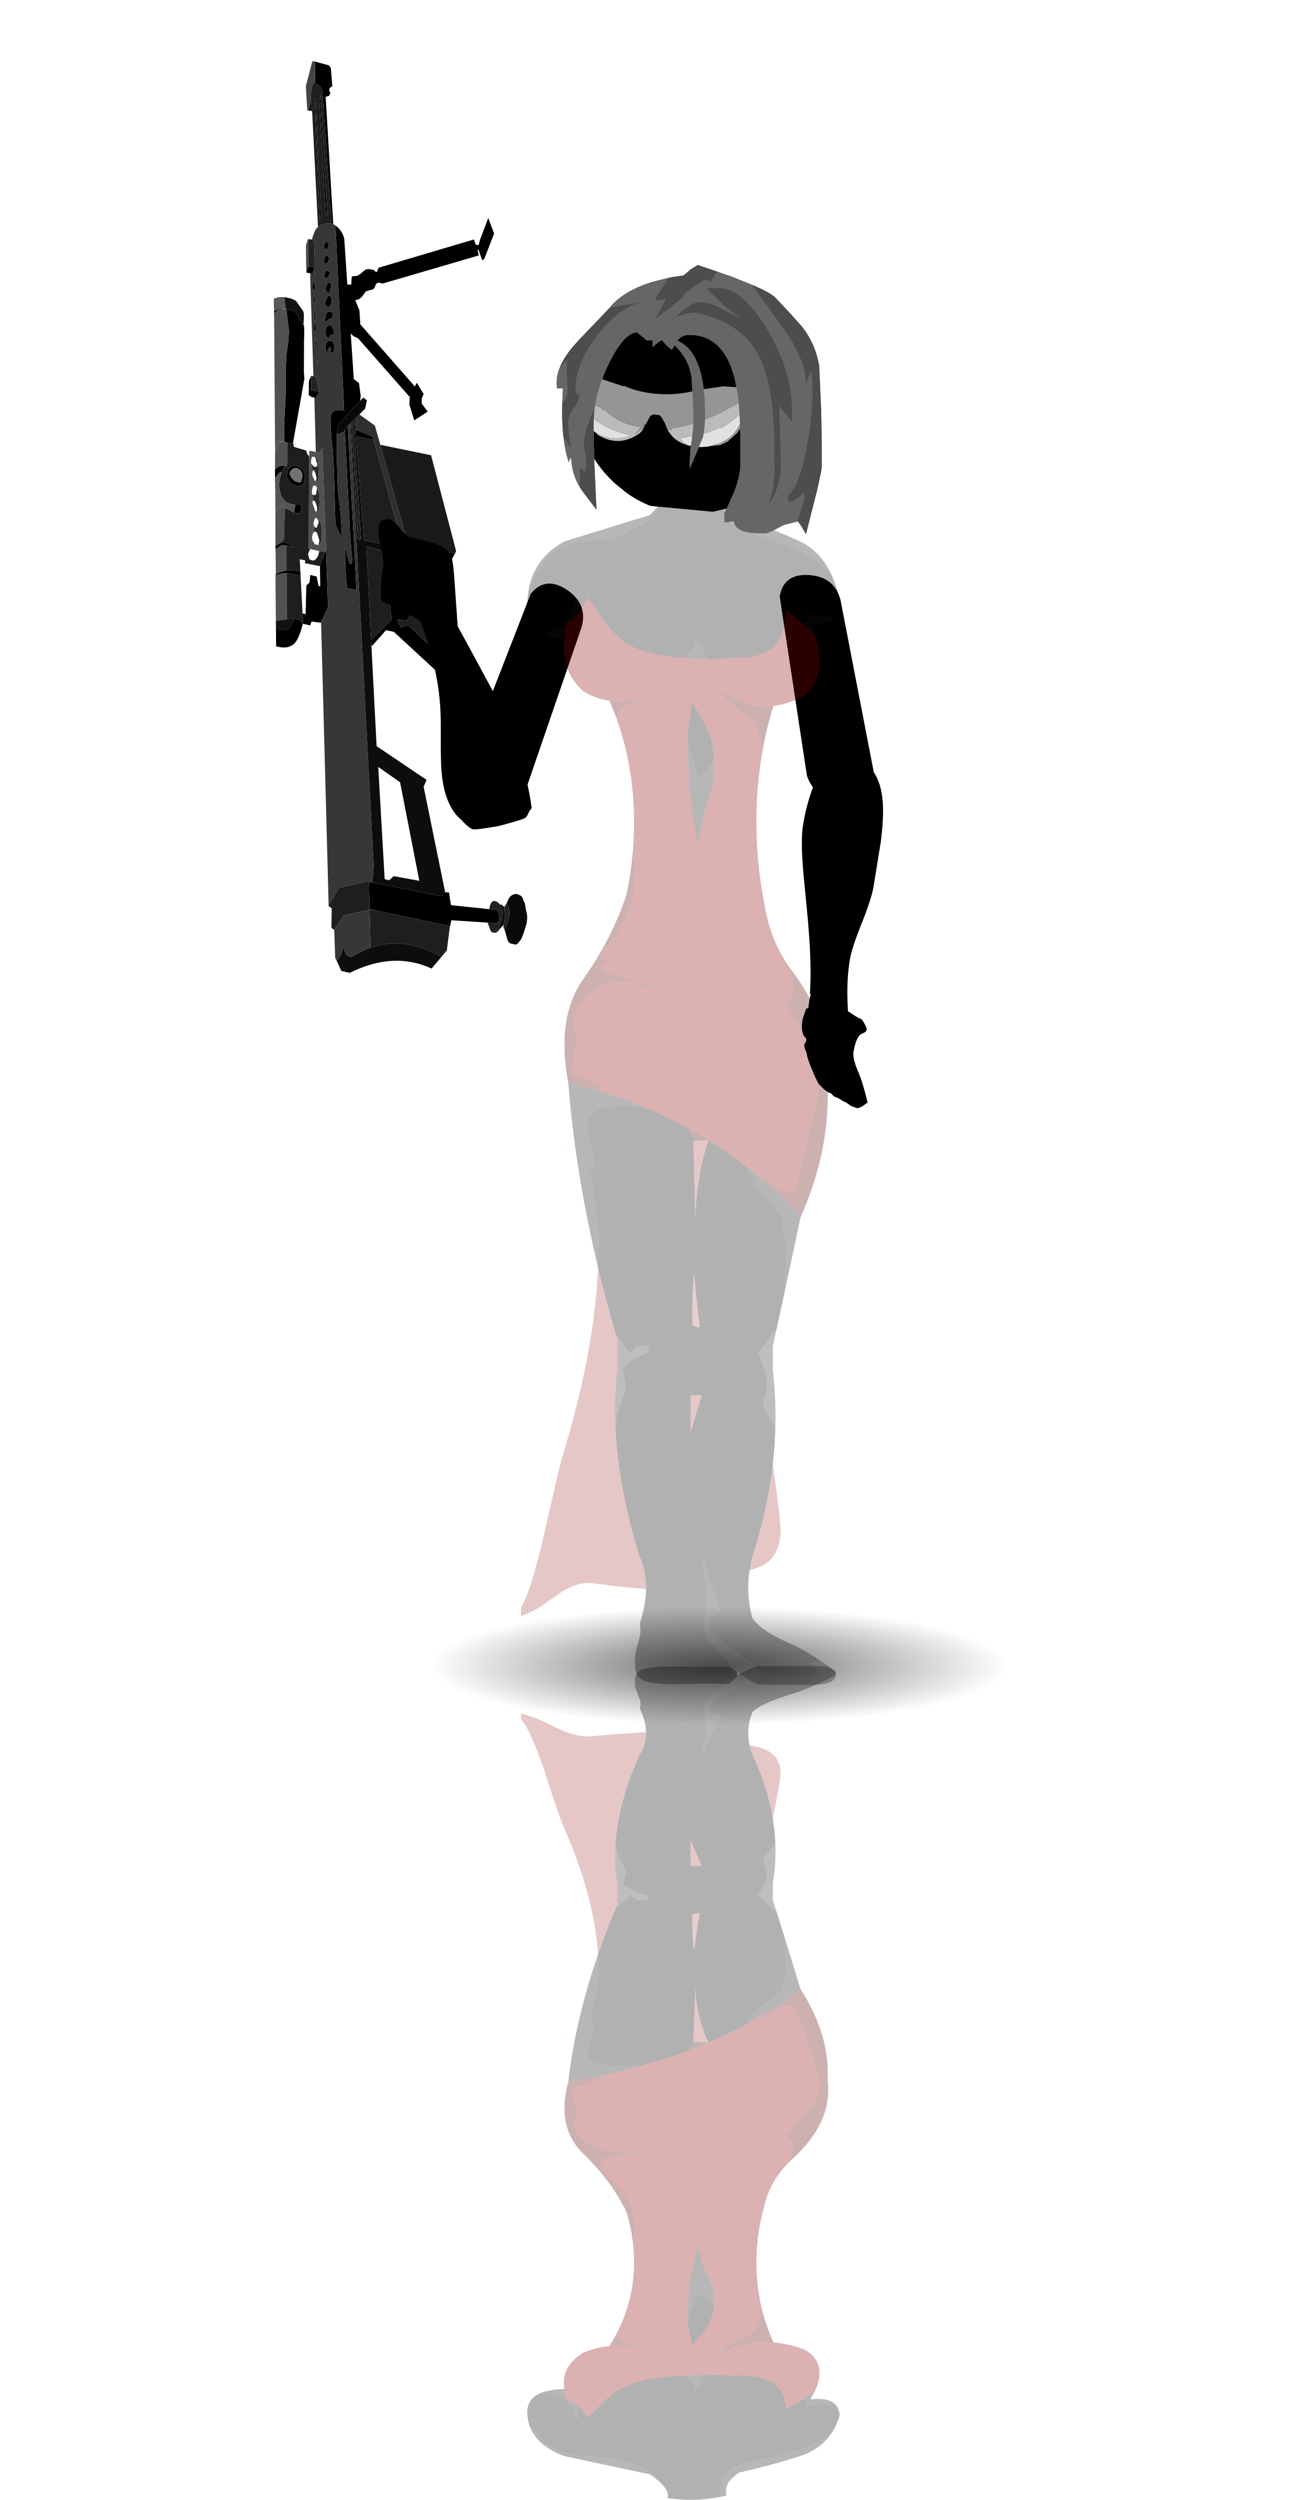 <?xml version="1.0" encoding="UTF-8" standalone="no"?>
<svg xmlns:xlink="http://www.w3.org/1999/xlink" height="1349.3px" width="705.6px" xmlns="http://www.w3.org/2000/svg">
  <g transform="matrix(1.0, 0.0, 0.0, 1.0, 312.3, 364.05)">
    <use height="651.3" transform="matrix(1.0, 0.0, 0.0, -0.691, -31.0, 985.25)" width="172.0" xlink:href="#sprite0"/>
    <use height="503.45" transform="matrix(0.649, 0.0, 0.0, 0.133, -87.6, 501.55)" width="503.45" xlink:href="#sprite1"/>
    <use height="40.5" transform="matrix(0.404, -0.913, 0.913, 0.404, -71.2, 59.1)" width="122.7" xlink:href="#sprite2"/>
    <use height="40.5" transform="matrix(-0.105, -0.994, 0.994, -0.105, 120.45, 69.7)" width="122.7" xlink:href="#sprite2"/>
    <use height="651.3" transform="matrix(1.0, 0.0, 0.0, 1.0, -31.0, -105.95)" width="172.0" xlink:href="#sprite0"/>
    <use height="58.3" transform="matrix(2.508, -0.046, 0.046, 2.508, -13.0, -219.6)" width="56.85" xlink:href="#sprite3"/>
    <use height="187.05" transform="matrix(0.985, 0.17, -0.17, 0.985, 128.25, 40.5)" width="59.85" xlink:href="#sprite4"/>
    <use height="197.25" transform="matrix(-0.291, -0.952, 0.952, -0.291, -125.0, 173.75)" width="490.25" xlink:href="#sprite5"/>
    <use height="51.45" transform="matrix(-0.374, -0.924, 0.924, -0.374, -61.35, 90.7)" width="178.4" xlink:href="#sprite6"/>
  </g>
  <defs>
    <g id="sprite0" transform="matrix(1.0, 0.0, 0.0, 1.0, 0.0, 0.0)">
      <use height="651.3" transform="matrix(1.0, 0.0, 0.0, 1.0, 0.0, 0.0)" width="172.0" xlink:href="#shape0"/>
    </g>
    <g id="shape0" transform="matrix(1.0, 0.0, 0.0, 1.0, 0.0, 0.0)">
      <path d="M167.25 51.4 Q170.3 57.7 172.0 65.9 171.75 71.35 169.7 74.5 L163.65 74.55 163.4 74.8 162.85 74.9 158.45 74.3 156.1 74.0 154.95 73.35 152.7 70.6 152.55 70.7 155.4 76.5 154.65 76.9 151.9 78.2 152.0 78.45 151.8 78.25 143.1 70.9 Q142.6 84.55 136.8 90.55 129.65 97.95 112.55 97.0 L107.0 97.65 100.3 97.75 97.85 92.45 Q95.2 87.05 94.1 85.9 93.2 90.95 91.3 94.15 L88.9 97.25 Q71.45 95.9 62.05 91.9 52.4 87.75 44.0 76.1 37.35 65.3 36.05 64.9 L30.9 73.05 30.75 70.7 Q30.75 66.35 30.9 65.45 31.2 63.5 32.8 59.6 L32.8 59.55 30.3 64.5 28.65 67.2 28.85 67.8 29.2 67.9 27.95 69.9 Q26.35 73.7 25.3 77.3 L23.1 77.8 22.0 79.45 Q20.9 80.8 19.05 81.45 L13.75 83.65 11.8 84.05 Q2.1 79.2 3.5 64.9 3.75 61.9 4.3 59.15 L4.95 56.45 5.4 56.55 Q12.05 45.2 16.35 41.1 L18.8 38.75 Q19.25 38.45 21.45 37.5 22.4 37.05 24.05 36.65 L27.3 35.55 29.0 34.8 35.7 34.2 Q37.85 34.15 38.4 33.7 L38.9 33.2 42.45 32.9 43.4 32.8 43.45 33.0 43.95 33.0 47.1 33.0 Q48.7 33.0 52.6 31.3 L62.1 26.9 66.1 24.5 69.05 22.5 Q70.85 21.05 72.35 19.1 74.6 16.25 75.15 13.55 80.25 6.55 79.0 1.4 93.25 -1.8 107.55 2.3 107.5 13.0 109.85 18.0 112.6 23.75 114.2 25.1 116.45 27.0 125.4 30.15 L127.6 30.7 Q129.65 31.3 132.35 32.55 135.25 33.85 138.6 34.65 L141.95 35.4 149.8 39.1 Q153.75 41.0 155.7 42.15 160.05 44.75 163.65 47.9 L167.25 51.4 M112.55 97.0 L112.6 96.9 110.85 96.9 112.55 97.0 M142.2 439.65 L138.1 458.6 133.3 465.35 128.1 472.05 131.35 481.15 Q132.6 485.3 132.6 489.55 132.6 491.5 131.6 495.3 L130.6 499.25 Q130.6 500.35 135.4 509.15 L137.3 512.5 Q137.0 522.3 135.9 532.2 133.1 556.7 124.95 581.95 123.9 585.65 123.35 589.45 121.4 602.25 124.8 615.1 127.05 618.55 131.75 621.8 136.95 625.45 147.5 630.05 152.35 632.25 160.5 637.5 L158.9 638.75 Q156.9 639.9 155.25 639.3 156.7 639.85 158.7 641.95 160.75 644.1 161.6 644.45 157.55 646.0 153.45 646.25 L143.35 646.35 Q132.85 646.35 129.35 643.85 124.85 639.3 118.6 635.05 111.85 630.45 109.05 628.2 104.4 624.5 101.6 620.85 L101.6 614.7 Q102.5 614.7 104.95 613.6 107.45 612.4 108.1 612.35 L108.1 611.4 Q107.45 610.8 103.25 598.95 99.0 586.75 98.1 582.55 L98.1 585.6 99.1 592.0 Q100.1 598.95 100.1 602.4 L99.1 617.8 Q99.1 625.05 99.25 625.4 99.6 626.25 105.6 631.7 108.05 633.95 111.7 639.05 L116.65 646.15 Q116.2 647.45 114.45 648.95 L112.3 650.8 Q97.3 650.55 89.5 650.85 69.95 651.6 64.95 648.3 62.6 646.8 61.9 643.75 61.5 641.9 61.5 636.9 61.5 634.6 63.0 629.35 64.5 624.1 64.5 622.05 L64.25 619.1 64.25 618.8 64.15 618.1 Q67.3 608.2 67.5 599.65 67.65 589.85 63.95 581.95 52.35 544.3 50.95 511.45 51.6 505.45 53.55 499.6 56.55 492.4 56.55 491.45 56.55 488.75 55.8 485.45 55.05 482.15 55.05 481.55 55.05 479.4 61.0 475.7 66.6 472.25 69.05 472.05 68.7 468.95 68.15 468.55 L65.3 468.25 Q62.8 468.25 61.75 469.35 61.05 470.05 59.05 472.5 L53.05 464.7 51.15 462.1 Q45.85 443.95 41.6 426.2 42.0 418.35 42.0 410.65 42.0 404.85 39.0 385.75 L37.25 374.35 38.95 372.4 Q39.55 371.45 39.55 370.2 39.55 366.65 37.55 360.05 35.55 353.4 35.55 350.6 35.55 343.25 41.55 340.7 45.8 338.9 56.05 338.8 L57.05 338.8 65.8 339.25 Q78.35 344.35 90.15 350.85 L91.55 353.5 94.25 357.6 93.0 357.6 94.05 400.3 Q94.9 375.6 101.2 357.35 L100.7 357.4 100.9 357.15 101.2 357.35 101.25 357.35 Q111.8 363.95 121.65 371.65 123.8 378.9 129.2 385.25 L134.9 391.35 Q138.2 394.75 139.6 396.95 140.85 398.9 142.0 406.95 143.1 414.55 143.1 420.1 L142.2 439.65 M90.05 142.95 L90.05 139.45 Q90.05 136.35 91.35 127.75 L92.3 120.5 Q94.35 124.4 98.75 131.35 103.9 141.3 104.1 152.15 L104.1 152.95 103.75 152.8 101.8 155.85 Q98.8 160.0 95.6 160.9 L91.3 147.45 90.05 142.95 M96.5 458.65 Q94.6 443.45 93.4 428.5 92.2 441.2 92.5 457.25 L96.5 458.65 M91.5 515.35 L97.5 495.05 91.5 495.05 91.5 515.35" fill="#000000" fill-opacity="0.306" fill-rule="evenodd" stroke="none"/>
      <path d="M167.25 51.4 L163.65 47.9 Q160.05 44.75 155.7 42.15 153.75 41.0 149.8 39.1 L141.95 35.4 138.6 34.65 Q135.25 33.85 132.35 32.55 129.65 31.3 127.6 30.7 L125.4 30.15 Q116.45 27.0 114.2 25.1 112.6 23.75 109.85 18.0 107.5 13.0 107.55 2.3 L111.0 3.4 Q108.95 13.35 118.0 21.4 133.8 26.45 150.4 34.05 161.3 39.1 167.25 51.4 M75.15 13.55 Q74.6 16.25 72.35 19.1 70.85 21.05 69.05 22.5 L66.1 24.5 62.1 26.9 52.6 31.3 Q48.7 33.0 47.1 33.0 L43.95 33.0 Q43.7 32.75 43.45 32.8 L43.4 32.8 42.45 32.9 38.9 33.2 38.4 33.7 Q37.85 34.15 35.7 34.2 L29.0 34.8 27.3 35.55 24.05 36.65 Q22.4 37.05 21.45 37.5 19.25 38.45 18.8 38.75 L16.35 41.1 Q12.05 45.2 5.4 56.55 L4.95 56.4 Q9.0 42.1 23.2 34.2 L69.5 19.9 Q72.9 16.55 75.15 13.55 M11.8 84.05 L13.75 83.65 19.05 81.45 Q20.9 80.8 22.0 79.45 L23.1 77.8 25.3 77.3 Q26.35 73.7 27.95 69.9 L29.2 67.9 28.85 67.8 28.65 67.2 30.3 64.5 32.8 59.55 32.8 59.6 Q31.2 63.5 30.9 65.45 30.75 66.35 30.75 70.7 L30.9 73.05 30.45 73.6 Q28.1 76.25 25.3 77.3 23.85 82.1 23.35 86.55 16.35 86.35 11.8 84.05 M88.9 97.25 L91.3 94.15 Q93.2 90.95 94.1 85.9 95.2 87.05 97.85 92.45 L100.3 97.75 93.4 97.5 88.9 97.25 M152.0 78.45 L151.9 78.2 154.65 76.9 155.4 76.5 152.55 70.7 152.7 70.6 154.95 73.35 156.1 74.0 158.45 74.3 162.85 74.9 163.4 74.8 163.65 74.55 169.7 74.5 Q165.95 80.2 156.25 78.45 L158.7 85.0 Q155.7 81.45 152.0 78.45 M150.95 398.75 L142.2 439.65 143.1 420.1 Q143.1 414.55 142.0 406.95 140.85 398.9 139.6 396.95 138.2 394.75 134.9 391.35 L129.2 385.25 Q123.8 378.9 121.65 371.65 L130.1 378.55 Q141.0 387.9 150.95 398.75 M160.5 637.5 L160.55 637.55 Q170.0 643.65 170.0 645.65 170.0 650.5 160.0 651.3 L139.5 651.3 127.8 651.1 Q125.7 650.25 123.35 648.9 L116.5 644.25 Q116.95 645.15 116.65 646.15 L111.7 639.05 Q108.05 633.95 105.6 631.7 99.6 626.25 99.25 625.4 99.1 625.05 99.1 617.8 L100.1 602.4 Q100.1 598.95 99.1 592.0 L98.1 585.6 98.1 582.55 Q99.0 586.75 103.25 598.95 107.45 610.8 108.1 611.4 L108.1 612.35 Q107.45 612.4 104.95 613.6 102.5 614.7 101.6 614.7 L101.6 620.85 Q104.4 624.5 109.05 628.2 111.85 630.45 118.6 635.05 124.85 639.3 129.35 643.85 132.85 646.35 143.35 646.35 L153.45 646.25 Q157.55 646.0 161.6 644.45 160.75 644.1 158.7 641.95 156.7 639.85 155.25 639.3 156.9 639.9 158.9 638.75 L160.5 637.5 M41.6 426.2 Q29.3 374.7 25.5 326.45 33.1 328.2 40.45 330.4 53.5 334.15 65.8 339.25 L57.05 338.8 56.05 338.8 Q45.8 338.9 41.55 340.7 35.55 343.25 35.55 350.6 35.55 353.4 37.55 360.05 39.55 366.65 39.55 370.2 39.55 371.45 38.95 372.4 L37.25 374.35 39.0 385.75 Q42.0 404.85 42.0 410.65 42.0 418.35 41.6 426.2 M90.05 142.95 L91.3 147.45 95.6 160.9 Q98.8 160.0 101.8 155.85 L103.75 152.8 104.1 152.95 Q104.1 165.1 101.9 171.25 98.1 181.8 95.6 196.95 L95.1 196.95 Q92.35 181.95 91.25 170.15 90.15 158.45 90.05 142.95" fill="#151515" fill-opacity="0.306" fill-rule="evenodd" stroke="none"/>
      <path d="M30.9 73.05 L36.05 64.9 Q37.35 65.3 44.0 76.1 52.4 87.75 62.05 91.9 71.45 95.9 88.9 97.25 L93.4 97.5 100.3 97.75 107.0 97.65 112.55 97.0 Q129.65 97.95 136.8 90.55 142.6 84.55 143.1 70.9 L151.8 78.25 152.0 78.45 Q155.7 81.45 158.7 85.0 165.7 106.75 153.0 117.4 144.35 122.0 136.25 122.95 121.05 124.75 107.9 113.7 108.9 118.75 114.85 123.3 L123.6 129.45 Q125.8 132.0 126.45 133.35 L129.0 140.55 130.6 145.9 Q125.05 175.8 128.15 208.0 129.1 217.8 131.0 227.75 134.0 248.85 145.2 264.45 L145.85 268.3 147.1 275.5 Q147.1 278.05 145.25 280.5 143.6 282.65 144.1 284.95 L143.35 284.95 Q146.1 290.35 154.1 302.15 161.1 314.2 161.1 324.85 161.1 330.2 159.15 338.1 L153.6 361.05 Q153.45 362.65 150.5 374.2 L147.6 385.6 142.1 385.6 137.4 382.8 Q133.45 380.3 130.1 375.2 L130.1 378.55 121.65 371.65 Q111.8 363.95 101.25 357.35 L101.2 357.35 100.9 357.15 100.8 357.1 Q95.55 353.8 90.15 350.85 78.35 344.35 65.8 339.25 53.5 334.15 40.45 330.4 42.85 329.4 44.05 329.4 L44.05 328.95 Q39.35 326.25 34.1 324.15 28.8 322.1 27.55 321.35 L28.05 316.25 28.55 311.95 Q28.55 307.4 29.55 307.25 30.55 307.1 30.55 304.35 30.55 301.9 29.55 299.15 28.55 296.3 28.55 294.9 28.55 285.35 36.55 278.4 44.75 271.3 56.55 271.3 60.7 271.3 63.25 272.95 65.85 274.6 70.5 274.6 L70.55 274.15 Q68.0 272.5 54.8 269.35 43.5 266.75 42.55 263.75 46.75 261.55 47.55 260.85 L43.05 260.4 43.05 257.1 49.4 248.75 Q53.15 243.65 55.4 239.45 61.55 227.8 61.55 212.95 L61.25 208.0 60.45 200.15 Q63.35 162.25 51.4 129.25 54.4 123.65 57.05 122.55 59.25 121.7 70.9 117.55 78.75 114.15 82.55 110.25 63.65 122.35 47.8 120.15 40.3 119.1 33.5 114.9 21.35 103.9 23.35 86.55 23.85 82.1 25.3 77.3 28.1 76.25 30.45 73.6 L30.9 73.05 M104.1 152.95 L104.1 152.15 Q103.9 141.3 98.75 131.35 94.35 124.4 92.3 120.5 L91.35 127.75 Q90.05 136.35 90.05 139.45 L90.05 142.95 Q90.15 158.45 91.25 170.15 92.35 181.95 95.1 196.95 L95.6 196.95 Q98.1 181.8 101.9 171.25 104.1 165.1 104.1 152.95" fill="#8f0101" fill-opacity="0.306" fill-rule="evenodd" stroke="none"/>
      <path d="M43.95 33.0 L43.45 33.0 43.4 32.8 43.45 32.8 Q43.7 32.75 43.95 33.0 M5.4 56.55 L4.95 56.45 4.95 56.4 5.4 56.55" fill="#333333" fill-opacity="0.306" fill-rule="evenodd" stroke="none"/>
      <path d="M136.25 122.95 Q132.75 134.25 130.6 145.9 L129.0 140.55 126.45 133.35 Q125.8 132.0 123.6 129.45 L114.85 123.3 Q108.9 118.75 107.9 113.7 121.05 124.75 136.25 122.95 M145.2 264.45 L146.3 265.95 Q168.4 295.1 165.5 327.4 166.85 363.1 150.95 398.75 141.0 387.9 130.1 378.55 L130.1 375.2 Q133.45 380.3 137.4 382.8 L142.1 385.6 147.6 385.6 150.5 374.2 Q153.45 362.65 153.6 361.05 L159.15 338.1 Q161.1 330.2 161.1 324.85 161.1 314.2 154.1 302.15 146.1 290.35 143.35 284.95 L144.1 284.95 Q143.6 282.65 145.25 280.5 147.1 278.05 147.1 275.5 L145.85 268.3 145.2 264.45 M25.5 326.45 Q18.95 291.95 33.0 271.2 49.15 248.7 57.0 224.45 58.7 216.15 59.7 208.0 L60.45 200.15 61.25 208.0 61.55 212.95 Q61.55 227.8 55.4 239.45 53.15 243.65 49.4 248.75 L43.05 257.1 43.05 260.4 47.55 260.85 Q46.75 261.55 42.55 263.75 43.5 266.75 54.8 269.35 68.0 272.5 70.55 274.15 L70.5 274.6 Q65.85 274.6 63.25 272.95 60.7 271.3 56.55 271.3 44.75 271.3 36.55 278.4 28.55 285.35 28.55 294.9 28.55 296.3 29.55 299.15 30.55 301.9 30.55 304.35 30.55 307.1 29.55 307.25 28.55 307.4 28.55 311.95 L28.05 316.25 27.55 321.35 Q28.8 322.1 34.1 324.15 39.35 326.25 44.05 328.95 L44.05 329.4 Q42.85 329.4 40.45 330.4 33.1 328.2 25.5 326.45 M51.4 129.25 L47.8 120.15 Q63.65 122.35 82.55 110.25 78.75 114.15 70.9 117.55 59.25 121.7 57.05 122.55 54.4 123.65 51.4 129.25" fill="#5c0101" fill-opacity="0.306" fill-rule="evenodd" stroke="none"/>
      <path d="M135.9 532.2 L137.1 540.95 Q140.1 562.55 140.1 567.45 140.1 580.7 131.75 586.15 129.1 587.85 123.35 589.45 123.9 585.65 124.95 581.95 133.1 556.7 135.9 532.2 M67.5 599.65 L51.7 598.15 37.0 596.25 Q28.6 596.25 19.8 602.6 L11.55 608.4 Q6.05 611.95 0.0 614.2 L0.0 609.45 Q4.7 602.8 12.5 569.9 20.15 535.45 22.0 529.2 31.1 499.3 35.85 474.0 40.45 449.4 41.6 426.2 45.85 443.95 51.15 462.1 L51.95 464.85 51.95 480.9 Q50.25 495.6 50.95 511.45 52.35 544.3 63.95 581.95 67.65 589.85 67.5 599.65 M94.25 357.6 L100.7 357.4 101.2 357.35 Q94.9 375.6 94.05 400.3 L93.0 357.6 94.25 357.6 M91.5 515.35 L91.5 495.05 97.5 495.05 91.5 515.35" fill="#8f0101" fill-opacity="0.22" fill-rule="evenodd" stroke="none"/>
      <path d="M90.15 350.85 Q95.55 353.8 100.8 357.1 L100.9 357.15 100.7 357.4 94.25 357.6 91.55 353.5 90.15 350.85" fill="#430101" fill-opacity="0.306" fill-rule="evenodd" stroke="none"/>
      <path d="M96.5 458.65 L92.5 457.25 Q92.2 441.2 93.4 428.5 94.6 443.45 96.5 458.65" fill="#8f0101" fill-opacity="0.188" fill-rule="evenodd" stroke="none"/>
      <path d="M138.1 458.6 L135.95 468.65 135.95 481.85 Q137.7 497.0 137.3 512.5 L135.4 509.15 Q130.6 500.35 130.6 499.25 L131.6 495.3 Q132.6 491.5 132.6 489.55 132.6 485.3 131.35 481.15 L128.1 472.05 133.3 465.35 138.1 458.6 M51.15 462.1 L53.05 464.7 59.05 472.5 Q61.05 470.05 61.75 469.35 62.8 468.25 65.3 468.25 L68.15 468.55 Q68.7 468.95 69.05 472.05 66.6 472.25 61.0 475.7 55.05 479.4 55.05 481.55 55.05 482.15 55.8 485.45 56.55 488.75 56.55 491.45 56.55 492.4 53.55 499.6 51.6 505.45 50.95 511.45 50.25 495.6 51.95 480.9 L51.95 464.85 51.15 462.1" fill="#2b2b2b" fill-opacity="0.306" fill-rule="evenodd" stroke="none"/>
      <path d="M21.55 361.0 Q22.55 360.05 22.55 359.1 L23.05 359.1" fill="none" stroke="#ff0000" stroke-linecap="round" stroke-linejoin="round" stroke-opacity="0.306" stroke-width="0.05"/>
    </g>
    <g id="sprite1" transform="matrix(1.0, 0.0, 0.0, 1.0, 0.0, 0.0)">
      <use height="503.45" transform="matrix(1.0, 0.0, 0.0, 1.0, 0.0, 0.0)" width="503.45" xlink:href="#shape1"/>
    </g>
    <g id="shape1" transform="matrix(1.0, 0.0, 0.0, 1.0, 0.0, 0.0)">
      <path d="M429.7 73.7 Q503.45 147.4 503.45 251.7 503.45 356.0 429.7 429.7 356.0 503.45 251.7 503.45 147.4 503.45 73.7 429.7 0.0 356.0 0.0 251.7 0.0 147.4 73.7 73.7 147.4 0.0 251.7 0.0 356.0 0.0 429.7 73.7" fill="url(#gradient0)" fill-rule="evenodd" stroke="none"/>
    </g>
    <radialGradient cx="0" cy="0" gradientTransform="matrix(0.31, 0.0, 0.0, 0.31, 251.75, 251.75)" gradientUnits="userSpaceOnUse" id="gradient0" r="819.2" spreadMethod="pad">
      <stop offset="0.051" stop-color="#000000" stop-opacity="0.549"/>
      <stop offset="0.945" stop-color="#000000" stop-opacity="0.0"/>
    </radialGradient>
    <g id="sprite2" transform="matrix(1.0, 0.0, 0.0, 1.0, 0.0, 0.0)">
      <use height="40.5" transform="matrix(1.0, 0.0, 0.0, 1.0, 0.0, 0.0)" width="122.7" xlink:href="#shape2"/>
    </g>
    <g id="shape2" transform="matrix(1.0, 0.0, 0.0, 1.0, 0.0, 0.0)">
      <path d="M122.6 14.9 Q120.85 30.45 107.1 32.45 L13.45 40.5 Q1.55 38.55 0.0 21.3 1.0 7.7 14.65 4.45 L112.4 0.0 Q123.65 3.0 122.6 14.9" fill="#000000" fill-rule="evenodd" stroke="none"/>
    </g>
    <g id="sprite3" transform="matrix(1.0, 0.0, 0.0, 1.0, 0.0, 0.0)">
      <use height="58.3" transform="matrix(1.0, 0.0, 0.0, 1.0, 0.0, 0.0)" width="56.85" xlink:href="#shape3"/>
    </g>
    <g id="shape3" transform="matrix(1.0, 0.0, 0.0, 1.0, 0.0, 0.0)">
      <path d="M42.4 4.45 Q46.2 6.15 47.35 7.25 L50.4 10.6 53.1 13.75 Q55.9 17.5 56.6 22.25 L56.6 22.4 56.85 32.25 Q56.85 43.35 56.65 44.65 L55.7 48.75 53.1 58.25 53.05 58.3 52.15 56.65 51.35 55.5 51.25 55.45 52.85 51.0 52.85 49.5 51.35 50.65 Q50.5 51.35 49.35 51.25 L49.35 50.0 50.45 48.75 Q52.4 45.85 53.8 38.45 55.5 29.45 54.85 23.25 53.8 25.5 53.6 26.9 53.8 24.75 53.15 22.25 52.15 18.8 49.5 14.7 L42.4 4.45 M7.8 41.25 L8.0 48.75 8.1 52.25 5.55 48.75 5.05 48.05 4.6 47.35 4.6 43.25 5.85 44.0 6.1 41.6 5.6 38.35 Q5.6 37.1 6.05 35.5 L6.7 33.3 Q7.35 31.55 8.1 30.55 7.9 31.9 7.85 33.25 L7.8 35.5 7.8 41.25 M1.3 36.6 L1.2 35.5 Q1.0 32.7 1.15 29.3 2.2 28.3 2.35 26.05 2.1 21.4 2.35 20.0 L1.6 20.7 Q1.15 21.15 0.85 21.75 L0.7 21.7 Q1.6 19.4 3.8 16.95 L5.15 15.5 11.6 9.0 11.85 8.75 14.95 8.3 18.35 7.75 18.4 7.8 Q13.4 9.2 8.8 15.0 6.3 18.15 5.15 21.15 4.1 23.8 4.1 26.35 4.1 27.3 4.5 27.25 4.85 27.2 4.85 27.75 4.85 28.6 3.6 30.35 2.35 32.05 2.35 33.5 L2.5 35.5 2.5 35.9 2.85 38.75 2.75 38.85 1.3 36.6 M24.5 2.65 L25.35 2.5 27.75 2.2 29.35 0.9 30.85 0.0 35.0 1.5 34.35 2.5 33.6 3.75 33.05 3.4 32.35 3.25 Q29.0 5.1 27.6 6.5 L28.1 6.5 24.4 9.35 Q21.55 11.4 21.1 12.0 L23.85 7.25 21.6 7.5 21.6 7.0 23.6 4.0 24.5 2.65 M44.6 22.25 Q43.8 19.9 42.65 18.1 38.9 12.25 30.1 10.25 28.35 10.3 26.6 10.9 L25.6 11.3 27.65 9.55 Q29.75 8.0 30.85 8.0 32.95 8.0 34.5 8.75 L39.6 11.5 39.5 11.3 39.35 11.25 Q36.6 9.4 32.6 5.0 L35.35 5.0 Q40.45 5.2 45.5 14.05 47.9 18.2 49.2 22.25 50.5 26.55 50.6 30.75 L50.6 34.25 47.85 30.75 48.0 42.1 Q48.05 45.95 46.9 48.75 46.2 50.45 45.1 51.75 L46.1 48.75 46.55 45.2 46.6 37.25 Q46.6 28.05 44.6 22.25" fill="#4d4d4d" fill-rule="evenodd" stroke="none"/>
      <path d="M51.35 55.5 L51.3 55.55 51.2 55.6 49.75 55.95 Q48.5 56.15 47.85 56.5 45.1 58.0 44.25 58.0 L41.4 57.85 40.8 57.75 Q37.75 57.15 37.6 55.25 L35.6 55.5 35.6 53.5 36.15 52.5 37.9 48.75 Q38.8 46.45 39.15 44.35 39.35 42.95 39.35 37.25 39.35 31.65 38.95 28.0 L38.35 24.5 37.7 22.25 Q35.1 15.0 28.6 15.0 27.1 15.0 26.15 16.2 29.4 17.65 30.8 22.25 31.85 25.75 31.85 31.1 31.85 35.1 31.25 37.2 L28.35 43.75 Q28.35 40.55 28.85 37.7 29.35 34.8 29.35 32.0 L29.1 24.1 28.7 22.25 Q27.75 19.25 25.55 17.2 L24.95 18.15 23.9 17.25 22.85 16.0 Q21.8 16.5 20.85 17.5 L20.85 16.0 19.55 16.0 18.8 15.3 17.5 14.25 Q14.85 14.25 11.5 20.5 L10.65 22.25 Q8.7 26.4 8.1 30.55 7.35 31.55 6.7 33.3 L6.05 35.5 Q5.6 37.1 5.6 38.35 L6.1 41.6 5.85 44.0 4.6 43.25 4.6 47.35 Q3.0 44.6 2.85 41.25 L2.6 41.0 2.5 41.4 2.35 42.0 Q1.6 39.75 1.3 36.6 L2.75 38.85 2.85 38.75 2.5 35.9 2.5 35.5 2.35 33.5 Q2.35 32.05 3.6 30.35 4.85 28.6 4.85 27.75 4.85 27.2 4.5 27.25 4.1 27.3 4.1 26.35 4.1 23.8 5.15 21.15 6.3 18.15 8.8 15.0 13.4 9.2 18.4 7.8 L18.35 7.75 14.95 8.3 11.85 8.75 11.9 8.65 Q14.95 5.15 21.25 3.4 L24.5 2.65 23.6 4.0 21.6 7.0 21.6 7.5 23.85 7.25 21.1 12.0 Q21.55 11.4 24.4 9.35 L28.1 6.5 27.6 6.5 Q29.0 5.1 32.35 3.25 L33.05 3.4 33.6 3.75 34.35 2.5 35.0 1.5 37.75 2.5 38.15 2.65 42.4 4.45 49.5 14.7 Q52.15 18.8 53.15 22.25 53.8 24.75 53.6 26.9 53.8 25.5 54.85 23.25 55.5 29.45 53.8 38.45 52.4 45.85 50.45 48.75 L49.35 50.0 49.35 51.25 Q50.5 51.35 51.35 50.65 L52.85 49.5 52.85 51.0 51.25 55.45 51.35 55.5 M1.15 29.3 L1.35 26.0 0.1 26.0 Q-0.2 23.95 0.65 21.75 L0.7 21.7 0.85 21.75 Q1.15 21.15 1.6 20.7 L2.35 20.0 Q2.1 21.4 2.35 26.05 2.2 28.3 1.15 29.3 M44.6 22.25 Q46.6 28.05 46.6 37.25 L46.55 45.2 46.1 48.75 45.1 51.75 Q46.2 50.45 46.9 48.75 48.05 45.95 48.0 42.1 L47.85 30.75 50.6 34.25 50.6 30.75 Q50.5 26.55 49.2 22.25 47.9 18.2 45.5 14.05 40.45 5.2 35.35 5.0 L32.6 5.0 Q36.6 9.4 39.35 11.25 L39.5 11.3 39.6 11.5 34.5 8.75 Q32.95 8.0 30.85 8.0 29.75 8.0 27.65 9.55 L25.6 11.3 26.6 10.9 Q28.35 10.3 30.1 10.25 38.9 12.25 42.65 18.1 43.8 19.9 44.6 22.25" fill="#666666" fill-rule="evenodd" stroke="none"/>
      <path d="M36.15 52.5 L33.15 53.15 19.75 51.65 Q17.05 50.55 14.65 48.75 L12.15 46.65 11.65 46.15 Q9.35 43.85 7.8 41.25 L7.8 35.5 7.85 33.25 Q7.9 31.9 8.1 30.55 8.7 26.4 10.65 22.25 L11.5 20.5 Q14.85 14.25 17.5 14.25 L18.8 15.3 19.55 16.0 20.85 16.0 20.85 17.5 Q21.8 16.5 22.85 16.0 L23.9 17.25 24.95 18.15 25.55 17.2 Q27.75 19.25 28.7 22.25 L29.1 24.1 29.35 32.0 Q29.35 34.8 28.85 37.7 28.35 40.55 28.35 43.75 L31.25 37.2 Q31.85 35.1 31.85 31.1 31.85 25.75 30.8 22.25 29.4 17.65 26.15 16.2 27.1 15.0 28.6 15.0 35.1 15.0 37.7 22.25 L38.35 24.5 38.95 28.0 Q39.35 31.65 39.35 37.25 39.35 42.95 39.15 44.35 38.8 46.45 37.9 48.75 L36.15 52.5" fill="#000000" fill-rule="evenodd" stroke="none"/>
      <path d="M7.0 34.55 L7.4 35.05 7.35 35.1 Q5.65 33.75 5.0 31.7 L5.1 31.6 4.95 31.0 4.7 30.4 Q4.6 30.25 4.5 30.4 3.9 28.45 3.95 26.4 L4.05 24.95 5.25 23.4 7.6 23.35 7.65 23.45 8.7 23.7 8.7 23.8 14.35 25.8 14.6 25.75 Q16.45 26.6 18.4 27.05 24.4 28.4 30.4 26.9 L35.85 26.2 38.7 26.45 39.75 26.6 39.75 26.95 40.2 27.0 40.55 27.7 Q41.15 28.95 40.95 30.4 L40.9 30.4 40.9 30.45 40.85 31.1 Q40.6 33.15 39.55 35.0 L38.7 36.3 36.55 38.15 34.95 38.85 30.75 39.2 32.35 39.1 34.9 38.45 36.6 37.55 Q38.1 36.5 39.1 34.75 39.8 33.5 39.95 32.05 L39.95 31.85 40.25 29.5 39.6 29.7 38.15 30.35 35.9 31.5 Q30.65 34.2 24.7 35.05 L24.65 35.15 Q23.95 35.75 23.45 34.75 L23.25 34.1 22.6 32.85 22.15 32.2 21.0 32.0 20.75 32.0 Q20.35 32.1 20.0 32.35 L19.0 34.15 18.7 34.2 18.8 34.5 18.6 34.7 16.65 36.3 18.0 34.6 Q13.7 34.1 10.65 31.15 L10.6 31.0 10.4 30.95 10.25 30.95 10.05 30.9 9.9 30.85 9.8 30.75 9.65 30.6 9.55 30.5 9.55 30.3 8.35 29.9 Q7.45 29.6 6.7 29.0 L4.95 27.25 4.9 27.55 4.8 27.85 4.7 28.4 4.7 28.95 4.75 29.2 4.85 29.75 Q5.15 32.15 6.65 34.05 L6.95 34.45 7.0 34.55" fill="#959595" fill-rule="evenodd" stroke="none"/>
      <path d="M7.0 34.55 L6.95 34.45 6.65 34.05 Q5.15 32.15 4.85 29.75 L5.55 30.6 Q9.85 35.1 15.95 36.4 L15.25 36.6 Q11.65 37.75 8.5 35.85 L8.0 35.5 7.0 34.55 M39.95 31.85 L39.95 32.05 Q39.8 33.5 39.1 34.75 38.1 36.5 36.6 37.55 L34.9 38.45 32.35 39.1 30.75 39.2 28.15 38.8 27.85 38.7 27.8 38.6 27.2 38.25 26.3 37.25 32.25 36.1 35.3 34.95 35.25 35.2 37.4 33.8 39.95 31.85" fill="#e1e1e1" fill-rule="evenodd" stroke="none"/>
      <path d="M4.85 29.75 L4.75 29.2 4.7 28.95 4.7 28.4 4.8 27.85 4.9 27.55 4.95 27.25 6.7 29.0 Q7.45 29.6 8.35 29.9 L9.55 30.3 9.55 30.5 9.65 30.6 9.8 30.75 9.9 30.85 10.05 30.9 10.25 30.95 10.4 30.95 10.6 31.0 10.65 31.15 Q13.7 34.1 18.0 34.6 L16.65 36.3 18.6 34.7 Q18.3 35.55 17.5 36.1 13.0 39.05 8.45 36.0 L8.5 35.9 8.5 35.85 Q11.65 37.75 15.25 36.6 L15.95 36.4 Q9.85 35.1 5.55 30.6 L4.85 29.75 M23.45 34.75 Q23.95 35.75 24.65 35.15 L24.7 35.05 Q30.65 34.2 35.9 31.5 L38.15 30.35 39.6 29.7 40.25 29.5 39.95 31.85 37.4 33.8 35.25 35.2 35.3 34.95 32.25 36.1 26.3 37.25 27.2 38.25 27.8 38.6 27.75 38.65 Q24.7 37.7 23.45 34.75" fill="#bbbbbb" fill-rule="evenodd" stroke="none"/>
      <path d="M42.4 4.45 Q46.2 6.15 47.35 7.25 L50.4 10.6 53.1 13.75 Q55.9 17.5 56.6 22.25 L56.6 22.4 56.85 32.25 Q56.85 43.35 56.65 44.65 L55.7 48.75 53.1 58.25 53.05 58.3 52.15 56.65 51.35 55.5 51.25 55.45 52.85 51.0 52.85 49.5 51.35 50.65 Q50.5 51.35 49.35 51.25 L49.35 50.0 50.45 48.75 Q52.4 45.85 53.8 38.45 55.5 29.45 54.85 23.25 53.8 25.5 53.6 26.9 53.8 24.75 53.15 22.25 52.15 18.8 49.5 14.7 L42.4 4.45 M8.1 30.55 Q7.9 31.9 7.85 33.25 L7.8 35.5 7.8 41.25 8.0 48.75 8.1 52.25 5.55 48.75 5.05 48.05 4.6 47.35 4.6 43.25 5.85 44.0 6.1 41.6 5.6 38.35 Q5.6 37.1 6.05 35.5 L6.7 33.3 Q7.35 31.55 8.1 30.55 M1.3 36.6 L1.2 35.5 Q1.0 32.7 1.15 29.3 2.2 28.3 2.35 26.05 2.1 21.4 2.35 20.0 L1.6 20.7 Q1.15 21.15 0.85 21.75 L0.7 21.7 Q1.6 19.4 3.8 16.95 L5.15 15.5 11.6 9.0 11.85 8.75 14.95 8.3 18.35 7.75 18.4 7.8 Q13.4 9.2 8.8 15.0 6.3 18.15 5.15 21.15 4.1 23.8 4.1 26.35 4.1 27.3 4.5 27.25 4.85 27.2 4.85 27.75 4.85 28.6 3.6 30.35 2.35 32.05 2.35 33.5 L2.5 35.5 2.5 35.9 2.85 38.75 2.75 38.85 1.3 36.6 M24.5 2.65 L25.35 2.5 27.75 2.2 29.35 0.9 30.85 0.0 35.0 1.5 34.35 2.5 33.6 3.75 33.05 3.4 32.35 3.25 Q29.0 5.1 27.6 6.5 L28.1 6.5 24.4 9.35 Q21.55 11.4 21.1 12.0 L23.85 7.25 21.6 7.5 21.6 7.0 23.6 4.0 24.5 2.65 M45.5 14.05 Q47.9 18.2 49.2 22.25 50.5 26.55 50.6 30.75 L50.6 34.25 47.85 30.75 48.0 42.1 Q48.05 45.95 46.9 48.75 46.2 50.45 45.1 51.75 L46.1 48.75 46.55 45.2 46.6 37.25 Q46.6 28.05 44.6 22.25 43.8 19.9 42.65 18.1 38.9 12.25 30.1 10.25 28.35 10.3 26.6 10.9 L25.6 11.3 27.65 9.55 Q29.75 8.0 30.85 8.0 32.95 8.0 34.5 8.75 L39.6 11.5 39.5 11.3 39.35 11.25 Q36.6 9.4 32.6 5.0 L35.35 5.0 Q40.45 5.2 45.5 14.05" fill="#4d4d4d" fill-rule="evenodd" stroke="none"/>
      <path d="M51.35 55.5 L51.3 55.55 51.2 55.6 49.75 55.95 Q48.5 56.15 47.85 56.5 45.1 58.0 44.25 58.0 L41.4 57.85 40.8 57.75 Q37.75 57.15 37.6 55.25 L35.6 55.5 35.6 53.5 36.15 52.5 37.9 48.75 Q38.8 46.45 39.15 44.35 39.35 42.95 39.35 37.25 39.35 31.65 38.95 28.0 L38.35 24.5 37.7 22.25 Q35.1 15.0 28.6 15.0 27.1 15.0 26.15 16.2 29.4 17.65 30.8 22.25 31.85 25.75 31.85 31.1 31.85 35.1 31.25 37.2 L28.35 43.75 Q28.35 40.55 28.85 37.7 29.35 34.8 29.35 32.0 L29.1 24.1 28.7 22.25 Q27.75 19.25 25.55 17.2 L24.95 18.15 23.9 17.25 22.85 16.0 Q21.8 16.5 20.85 17.5 L20.85 16.0 19.55 16.0 18.8 15.3 17.5 14.25 Q14.85 14.25 11.5 20.5 L10.65 22.25 Q8.7 26.4 8.1 30.55 7.35 31.55 6.7 33.3 L6.05 35.5 Q5.6 37.1 5.6 38.35 L6.1 41.6 5.85 44.0 4.6 43.25 4.6 47.35 Q3.0 44.6 2.85 41.25 L2.6 41.0 2.5 41.4 2.35 42.0 Q1.6 39.75 1.3 36.6 L2.75 38.85 2.85 38.75 2.5 35.9 2.5 35.5 2.35 33.5 Q2.35 32.05 3.6 30.35 4.85 28.6 4.85 27.75 4.85 27.2 4.5 27.25 4.1 27.3 4.1 26.35 4.1 23.8 5.15 21.15 6.3 18.15 8.8 15.0 13.4 9.2 18.4 7.8 L18.35 7.75 14.95 8.3 11.85 8.75 11.9 8.65 Q14.95 5.15 21.25 3.4 L24.5 2.65 23.6 4.0 21.6 7.0 21.6 7.5 23.85 7.25 21.1 12.0 Q21.55 11.4 24.4 9.35 L28.1 6.5 27.6 6.5 Q29.0 5.1 32.35 3.25 L33.05 3.4 33.6 3.75 34.35 2.5 35.0 1.5 37.75 2.5 38.15 2.65 42.4 4.45 49.5 14.7 Q52.15 18.8 53.15 22.25 53.8 24.75 53.6 26.9 53.8 25.5 54.85 23.25 55.5 29.45 53.8 38.45 52.4 45.85 50.45 48.75 L49.35 50.0 49.35 51.25 Q50.5 51.35 51.35 50.65 L52.85 49.5 52.85 51.0 51.25 55.45 51.35 55.5 M1.15 29.3 L1.35 26.0 0.1 26.0 Q-0.2 23.95 0.65 21.75 L0.7 21.7 0.85 21.75 Q1.15 21.15 1.6 20.7 L2.35 20.0 Q2.1 21.4 2.35 26.05 2.2 28.3 1.15 29.3 M45.5 14.05 Q40.45 5.2 35.35 5.0 L32.6 5.0 Q36.6 9.4 39.35 11.25 L39.5 11.3 39.6 11.5 34.5 8.75 Q32.95 8.0 30.85 8.0 29.75 8.0 27.65 9.55 L25.6 11.3 26.6 10.9 Q28.35 10.3 30.1 10.25 38.9 12.25 42.65 18.1 43.8 19.9 44.6 22.25 46.6 28.05 46.6 37.25 L46.55 45.2 46.1 48.75 45.1 51.75 Q46.2 50.45 46.9 48.75 48.05 45.95 48.0 42.1 L47.85 30.75 50.6 34.25 50.6 30.75 Q50.5 26.55 49.2 22.25 47.9 18.2 45.5 14.05" fill="#666666" fill-rule="evenodd" stroke="none"/>
    </g>
    <g id="sprite4" transform="matrix(1.0, 0.0, 0.0, 1.0, 0.0, 0.0)">
      <use height="187.05" transform="matrix(1.0, 0.0, 0.0, 1.0, 0.0, 0.0)" width="59.85" xlink:href="#shape4"/>
    </g>
    <g id="shape4" transform="matrix(1.0, 0.0, 0.0, 1.0, 0.0, 0.0)">
      <path d="M40.3 21.65 Q42.4 30.05 42.95 43.4 L43.2 67.7 Q43.2 74.65 40.25 88.35 37.3 102.15 37.3 108.45 37.3 119.75 40.35 133.3 L41.05 136.35 Q46.85 138.9 47.25 138.9 L47.55 139.0 48.15 139.1 Q49.25 139.1 51.0 141.5 52.65 143.7 52.65 144.3 52.65 145.5 51.9 146.05 L50.2 147.2 Q47.7 149.4 47.7 157.5 47.7 160.05 50.25 164.7 L54.0 170.85 Q56.25 174.9 59.85 183.0 59.85 183.4 59.65 183.3 59.4 183.25 59.4 183.6 L57.6 185.45 Q55.65 187.05 54.75 187.05 L53.35 186.85 51.95 186.6 Q51.4 186.6 49.75 185.7 48.1 184.8 47.15 184.8 L45.15 184.0 Q43.2 183.15 42.2 183.15 41.5 183.15 40.5 182.3 39.5 181.4 38.25 181.4 L37.2 180.95 36.15 180.45 34.5 179.45 33.15 178.4 Q32.15 178.4 27.6 171.3 23.1 164.2 23.1 162.8 L22.0 160.95 Q20.85 159.3 20.85 157.8 L21.5 156.3 21.35 154.7 20.6 154.2 Q17.65 151.95 17.65 144.75 17.65 143.8 18.65 138.55 L19.65 138.55 19.45 133.65 19.65 130.5 19.2 130.6 Q17.45 113.55 9.8 85.9 4.3 66.15 3.1 60.9 0.0 48.1 0.0 40.75 0.0 26.8 2.95 15.7 7.1 0.0 15.7 0.0 34.8 0.0 40.3 21.65" fill="#000000" fill-rule="evenodd" stroke="none"/>
    </g>
    <g id="sprite5" transform="matrix(1.0, 0.0, 0.0, 1.0, 0.0, 0.0)">
      <use height="197.25" transform="matrix(1.0, 0.0, 0.0, 1.0, 0.0, 0.0)" width="490.25" xlink:href="#shape5"/>
    </g>
    <g id="shape5" transform="matrix(1.0, 0.0, 0.0, 1.0, 0.0, 0.0)">
      <path d="M366.0 77.15 Q366.9 74.85 366.65 72.8 L365.75 70.5 366.85 70.8 Q367.6 73.85 366.1 77.15 L366.0 77.15 M298.9 55.75 L299.15 55.8 305.7 57.8 316.2 61.6 Q323.9 64.45 327.55 65.35 L331.75 66.7 335.25 67.7 337.45 68.55 Q338.2 68.9 339.2 69.25 L340.25 69.55 Q341.25 69.8 342.1 70.2 350.0 74.2 354.85 75.5 L365.9 77.5 365.6 78.1 365.4 78.4 365.3 78.75 364.05 80.85 Q363.4 81.65 361.3 82.3 L357.45 83.15 Q355.35 83.55 354.9 83.85 L354.75 84.0 354.65 84.05 Q351.2 83.3 347.35 81.85 L334.8 77.95 330.25 76.55 327.15 75.9 295.15 59.55 296.6 56.9 296.7 56.75 296.7 56.55 297.4 55.5 298.9 55.75 M315.6 78.0 L316.45 76.55 317.85 75.5 325.15 77.85 327.5 79.85 327.45 79.85 319.85 77.55 317.85 81.45 315.15 78.7 315.6 78.0 M380.8 95.5 L381.7 93.7 384.7 95.65 383.1 98.65 382.7 98.45 380.9 97.1 380.75 97.05 380.25 96.55 380.8 95.5 M489.8 131.55 L485.6 138.25 484.05 138.8 474.3 136.7 473.6 134.85 472.4 134.35 471.25 134.65 469.75 133.5 469.85 131.55 402.8 115.35 402.8 115.1 403.15 114.45 472.95 130.65 Q476.25 131.15 478.6 128.1 L478.95 128.2 479.25 128.45 489.8 131.55 M401.5 116.25 Q397.75 119.05 393.1 118.65 L369.15 113.05 Q368.8 113.5 368.6 114.25 L368.5 115.15 369.25 115.4 372.2 116.45 Q372.65 116.6 372.35 117.85 371.75 119.45 372.3 121.0 L373.9 124.8 Q374.05 126.1 372.85 128.25 L372.1 129.4 371.1 129.7 370.8 130.3 372.8 131.9 372.35 185.85 369.4 185.9 368.65 187.25 368.65 187.35 371.1 188.85 381.2 196.65 372.25 197.25 360.6 188.1 360.25 186.8 366.2 186.6 366.4 186.1 363.3 185.8 363.95 131.65 365.2 129.2 364.95 128.65 364.7 127.85 363.7 127.2 362.95 126.45 Q362.3 125.85 362.5 124.5 L362.6 121.95 Q362.55 121.25 361.55 120.25 L360.45 118.75 359.6 116.8 Q359.45 115.9 359.75 114.65 L353.8 115.2 346.5 113.5 346.45 113.4 305.45 131.9 307.1 133.5 300.25 135.25 298.15 133.55 295.5 132.75 290.4 134.55 288.0 126.2 297.05 126.2 300.9 127.6 300.45 128.2 301.2 127.4 339.4 110.1 339.55 109.95 340.9 108.45 Q341.65 107.7 343.15 107.05 L319.0 101.4 316.1 103.45 309.1 102.3 306.65 101.2 298.35 86.95 293.85 84.15 292.85 83.85 Q288.6 82.3 272.85 77.9 265.35 75.65 258.0 74.45 L254.65 73.85 250.95 73.1 245.8 71.9 241.35 70.85 239.9 70.05 240.05 69.7 243.55 69.2 246.65 68.85 268.45 74.85 280.55 78.1 285.95 79.3 290.95 80.2 Q300.95 82.45 303.2 83.45 307.3 85.55 304.4 90.85 L304.1 91.35 401.5 116.25 M212.6 126.3 L203.7 117.05 211.55 102.25 212.25 99.5 Q207.25 99.8 203.1 98.5 199.0 97.2 195.35 94.55 193.9 93.9 190.35 97.0 L185.45 90.5 187.3 86.5 187.15 85.75 182.6 86.4 182.75 90.55 158.55 104.5 164.9 109.75 172.0 111.15 172.5 113.55 Q171.15 115.3 168.5 114.7 162.25 112.75 156.4 109.75 154.7 108.85 152.7 107.6 149.65 106.4 147.75 103.0 L147.7 102.85 149.5 100.85 181.6 82.1 183.7 78.3 177.7 68.55 178.85 68.5 180.9 69.05 188.2 82.9 203.3 85.7 198.15 93.9 Q207.15 99.15 214.95 94.6 L216.25 95.85 216.75 99.25 222.4 102.45 223.7 103.3 212.6 126.3 M38.5 67.25 L37.7 69.4 30.8 68.4 22.65 87.65 21.0 91.45 Q16.45 92.95 14.05 89.5 L15.95 84.65 22.9 66.25 20.05 64.6 41.25 26.4 41.75 25.55 55.9 29.55 55.1 31.1 55.05 31.25 36.95 64.7 38.5 67.25 M197.95 45.7 L197.9 45.65 199.95 41.1 198.2 39.7 200.0 36.55 200.35 36.3 Q193.95 32.45 191.75 29.4 189.05 25.25 192.05 19.95 L192.7 18.75 202.2 21.55 201.05 23.25 Q199.4 26.35 200.0 28.3 200.8 30.0 204.1 32.25 L203.55 33.55 202.55 35.15 Q202.45 35.45 201.55 35.7 L200.45 36.3 200.6 36.35 200.7 36.4 201.25 36.55 Q202.65 37.25 203.6 37.25 L204.7 37.35 205.6 37.7 204.75 39.15 219.45 44.05 220.55 46.25 224.35 47.75 222.5 50.85 217.25 50.3 216.95 51.2 227.75 54.3 233.75 59.1 234.85 59.95 204.85 51.9 197.95 45.7 M229.75 29.7 L230.35 30.1 230.6 32.4 230.45 36.15 Q229.9 39.3 228.25 42.35 L227.75 43.2 224.75 42.45 225.8 42.15 227.2 39.7 Q227.8 38.0 228.45 37.05 L229.0 35.8 229.4 34.5 Q229.45 32.75 229.6 32.25 L229.75 29.7 M243.0 33.8 L244.5 34.2 245.2 35.9 Q245.95 38.3 244.7 40.35 L244.65 40.4 Q243.7 41.9 241.95 42.95 L241.1 43.4 Q241.8 42.9 242.95 40.75 L243.45 40.0 244.1 38.45 Q244.35 36.9 243.1 34.05 L243.0 33.8 M280.05 44.8 L284.5 46.15 285.05 47.0 Q286.2 49.35 284.9 51.65 L284.6 52.45 284.55 52.4 284.25 51.55 Q283.6 50.4 282.35 49.35 282.6 47.95 280.95 46.0 L280.05 44.8 M354.0 95.8 Q354.7 96.15 355.75 96.5 L355.85 96.6 Q357.3 97.25 357.7 98.0 358.35 98.95 357.7 100.0 L357.6 100.1 356.85 100.85 354.85 100.25 Q354.15 99.85 354.0 99.4 L353.9 99.1 354.15 97.8 353.55 96.9 Q353.05 96.4 353.2 96.15 L353.7 95.75 353.9 95.75 354.0 95.8 M361.35 98.6 L361.95 98.45 Q362.65 98.35 363.6 98.9 L365.15 100.15 Q366.35 101.35 366.25 101.85 365.9 102.55 364.65 102.6 363.6 102.6 362.1 101.95 L360.65 100.75 Q360.3 100.1 360.5 99.35 360.9 98.9 361.35 98.6 M367.75 102.2 L367.75 101.85 Q368.1 101.4 368.85 101.05 L370.0 101.05 370.75 101.3 Q371.8 101.85 372.45 102.55 L372.85 103.3 372.85 103.85 372.35 104.55 Q371.85 104.8 370.15 104.1 L370.05 103.95 Q368.0 102.85 367.75 102.2 M376.65 102.55 L377.2 102.35 Q377.6 102.65 378.15 102.85 379.4 103.75 379.45 104.6 L379.2 105.15 Q378.55 106.4 377.75 106.0 L376.5 104.8 375.8 103.9 Q375.4 103.3 375.65 103.0 375.65 102.9 376.65 102.55 M394.4 109.1 L393.8 109.8 Q393.3 110.1 392.2 109.5 L390.85 108.65 Q390.55 108.1 390.85 107.45 L391.4 106.95 391.6 106.85 392.3 106.75 392.95 107.2 393.35 107.35 Q394.7 108.45 394.4 109.1 M387.4 106.15 L387.35 106.65 Q386.5 108.2 384.95 107.4 383.15 106.5 383.35 105.3 L383.75 104.3 385.9 105.1 386.85 105.6 387.4 106.15 M295.6 90.85 L209.15 69.3 211.7 64.8 211.8 64.8 Q223.15 66.95 233.75 70.5 L224.6 69.8 Q222.65 70.35 224.4 71.7 L238.75 74.75 294.05 88.7 295.0 89.75 295.6 90.85 M289.0 93.5 L292.4 94.35 286.25 102.05 284.25 102.05 289.0 93.5 M205.75 85.45 L210.25 86.65 Q205.5 90.95 207.9 95.3 200.75 92.5 205.75 85.45 M259.25 49.1 L261.7 50.45 263.15 51.2 262.95 51.95 263.05 53.1 262.2 53.75 261.75 54.4 261.6 54.4 Q258.55 52.95 258.1 52.1 257.95 51.55 259.05 49.55 L259.25 49.2 259.25 49.1 M279.35 51.3 L280.9 52.0 Q282.65 52.9 283.35 54.45 283.75 55.5 283.6 56.55 L283.1 57.75 Q282.3 59.05 281.2 59.8 279.55 60.85 277.5 60.95 L276.1 60.55 275.8 60.3 273.85 59.3 272.75 59.15 272.4 58.6 Q271.55 57.05 272.75 54.75 L274.0 52.9 Q274.9 52.2 276.3 51.75 278.5 51.1 279.35 51.3 M281.75 54.75 Q281.1 53.6 280.15 53.1 L279.1 53.25 Q277.6 53.2 276.15 54.3 L275.85 54.4 Q274.9 55.2 274.4 56.15 273.55 57.3 274.7 58.15 L276.3 59.1 Q278.25 60.05 279.85 59.35 281.1 58.8 281.9 57.6 282.6 56.3 281.75 54.75 M339.5 94.15 L339.7 93.9 338.35 92.9 337.5 92.15 336.95 91.55 337.8 91.45 339.75 91.7 341.15 92.35 Q342.45 93.05 342.75 93.75 343.05 94.4 342.6 95.25 341.85 96.75 340.0 96.6 L339.7 96.5 338.85 96.4 337.95 96.05 335.65 94.85 336.35 93.8 338.05 94.15 338.95 94.2 339.5 94.15 M349.2 94.85 Q351.5 96.1 350.65 97.65 350.3 98.4 349.6 98.6 L349.25 98.65 346.4 98.55 345.05 97.85 345.75 96.5 344.3 95.2 Q344.2 95.15 344.65 94.5 344.95 93.8 346.2 93.85 L346.65 93.9 346.85 93.9 Q347.7 93.9 348.8 94.4 L349.2 94.85" fill="#000000" fill-rule="evenodd" stroke="none"/>
      <path d="M365.75 70.5 L366.65 72.8 Q366.9 74.85 366.0 77.15 L365.9 77.5 354.85 75.5 Q350.0 74.2 342.1 70.2 341.25 69.8 340.25 69.55 L339.2 69.25 Q338.2 68.9 337.45 68.55 L335.25 67.7 331.75 66.7 327.55 65.35 Q323.9 64.45 316.2 61.6 L305.7 57.8 299.15 55.8 298.9 55.75 Q298.75 54.75 298.25 54.0 L299.45 52.0 299.35 52.0 298.45 50.7 298.15 50.35 365.75 70.5 M285.9 65.95 L288.9 67.0 287.25 70.15 286.35 71.85 288.3 74.2 234.85 59.95 233.75 59.1 235.35 56.25 237.75 51.85 238.0 51.05 285.9 65.95 M205.85 22.6 L229.75 29.7 229.6 32.25 Q229.45 32.75 229.4 34.5 L229.0 35.8 205.05 28.55 205.75 24.05 205.85 22.6 M230.35 30.1 L243.0 33.8 243.1 34.05 Q244.35 36.9 244.1 38.45 L243.45 40.0 230.45 36.15 230.6 32.4 230.35 30.1 M245.2 34.4 L262.65 39.7 263.0 40.65 263.9 42.8 Q265.0 44.7 264.85 44.95 264.35 45.8 262.95 45.25 L262.65 45.2 256.8 43.1 251.7 41.45 247.0 39.8 Q246.3 39.45 245.75 36.95 L245.2 34.4 M271.9 42.45 L273.9 43.05 272.75 42.95 271.9 42.45 M284.5 46.15 L294.5 49.3 296.1 50.95 297.9 53.1 Q297.95 53.55 297.25 55.2 L297.3 55.4 296.7 56.55 296.7 56.75 296.65 56.75 294.55 56.35 286.8 54.0 284.55 52.85 284.6 52.45 284.9 51.65 Q286.2 49.35 285.05 47.0 L284.5 46.15 M265.85 61.5 L262.4 61.2 262.45 60.95 Q262.2 60.7 261.95 60.65 L261.35 60.3 256.55 60.5 256.2 61.1 256.75 61.4 256.25 62.2 260.3 64.25 265.2 65.35 268.2 65.05 Q268.2 64.95 268.35 64.95 269.5 65.2 269.95 64.4 270.45 63.35 268.85 62.6 267.55 61.8 265.85 61.5 M252.15 60.35 Q252.4 60.2 252.8 60.1 L253.15 59.35 252.35 58.75 251.7 58.25 249.95 57.4 249.55 57.3 249.05 57.3 248.0 57.15 246.0 56.45 245.25 55.6 244.2 55.0 Q243.35 54.5 242.25 54.4 L242.05 54.35 241.9 54.4 242.0 54.4 239.55 55.0 238.5 56.8 238.65 56.85 Q238.45 57.5 239.1 58.05 L241.05 59.45 244.35 60.4 247.95 61.4 250.0 61.4 251.7 61.05 252.15 60.35 M272.15 65.55 L271.85 65.85 Q271.4 66.45 272.55 67.05 L275.55 68.15 Q278.4 69.25 279.0 69.6 L279.3 69.25 279.6 68.45 279.75 68.3 280.8 68.95 281.65 68.9 281.1 70.0 283.9 69.7 285.1 68.35 285.15 68.1 Q285.4 67.6 285.25 67.4 L284.4 66.75 284.3 66.7 Q283.45 66.25 281.9 65.85 L281.0 65.85 277.85 65.4 276.5 64.8 275.35 64.6 275.3 64.55 275.3 64.65 274.05 64.8 272.4 65.1 272.15 65.55" fill="#515151" fill-rule="evenodd" stroke="none"/>
      <path d="M365.9 77.5 L366.1 77.15 372.5 78.35 371.35 80.5 Q370.0 83.1 368.15 84.0 L362.55 85.8 Q361.5 86.2 359.3 85.4 L356.9 84.55 354.9 83.85 Q355.35 83.55 357.45 83.15 L361.3 82.3 Q363.4 81.65 364.05 80.85 L365.3 78.75 365.4 78.4 365.6 78.1 365.9 77.5 M464.55 122.25 L465.35 120.6 471.8 123.8 464.55 122.25 M402.8 115.35 L402.6 115.3 402.8 115.1 402.8 115.35 M202.2 21.55 L205.85 22.6 205.75 24.05 205.05 28.55 204.9 29.35 204.1 32.25 Q200.8 30.0 200.0 28.3 199.4 26.35 201.05 23.25 L202.2 21.55 M478.9 127.75 L478.95 128.2 478.6 128.1 478.9 127.75 M469.75 125.35 L470.95 126.2 407.65 110.05 407.0 109.0 469.75 125.35 M469.85 127.95 L471.4 129.2 408.15 113.8 408.75 112.75 469.85 127.95" fill="#111111" fill-rule="evenodd" stroke="none"/>
      <path d="M366.1 77.15 Q367.6 73.85 366.85 70.8 L373.5 72.65 373.35 73.2 Q373.65 75.6 372.5 78.35 L366.1 77.15 M380.55 97.35 L380.75 97.05 380.9 97.1 380.55 97.35 M55.1 31.1 L55.15 31.25 55.05 31.25 55.1 31.1" fill="#595959" fill-rule="evenodd" stroke="none"/>
      <path d="M306.65 101.2 L307.9 103.35 305.95 104.85 301.9 102.65 299.75 98.7 298.1 95.65 297.75 94.7 296.9 93.25 296.55 92.6 295.6 90.85 295.0 89.75 294.05 88.7 293.25 88.05 292.85 83.85 293.85 84.15 298.35 86.95 306.65 101.2 M23.5 93.8 L23.3 94.3 Q22.5 95.3 21.55 95.6 L21.2 95.55 21.1 95.6 18.35 94.95 Q15.65 94.2 14.0 93.45 L12.5 92.5 12.3 92.35 11.9 91.9 10.8 90.0 Q8.85 87.55 9.65 86.55 9.3 87.85 12.25 90.15 14.7 92.25 16.55 93.15 19.65 94.8 22.7 94.1 L23.5 93.8 M23.0 97.65 L24.55 99.0 Q26.25 100.4 26.4 102.2 26.5 103.5 26.15 104.35 L24.75 106.0 Q24.0 106.55 23.5 106.7 L21.55 106.7 20.9 106.8 Q20.45 106.95 20.35 107.05 L16.65 106.6 13.4 106.3 11.4 105.65 9.4 104.8 4.85 101.7 Q1.9 99.5 1.5 98.7 0.1 96.75 0.0 96.0 L0.85 94.3 Q1.65 92.9 1.95 92.8 2.75 92.1 4.95 92.25 L8.85 92.35 10.1 92.3 Q10.1 92.65 10.65 93.25 L12.15 94.6 13.65 95.7 15.2 96.55 Q17.75 98.0 20.05 97.95 L23.0 97.65 M360.2 92.25 L359.35 91.8 358.55 91.55 357.3 91.2 356.75 91.1 355.1 90.35 355.2 90.2 356.6 90.35 358.95 91.0 360.55 91.8 360.2 92.25 M364.6 93.2 L363.9 92.7 364.8 92.8 366.15 92.95 367.2 93.5 367.45 93.75 367.9 93.95 368.25 94.4 368.2 94.55 367.95 94.6 364.6 93.2 M370.95 94.6 L372.4 94.45 374.55 94.95 374.7 95.15 375.6 95.5 375.95 96.1 374.85 96.25 374.4 96.3 371.8 95.35 Q370.9 95.0 370.95 94.9 L370.95 94.85 370.95 94.6 M380.55 97.35 L377.95 95.95 378.1 95.85 378.65 96.0 378.95 95.95 379.15 96.0 380.25 96.55 380.75 97.05 380.55 97.35 M353.7 89.7 L353.3 90.3 351.0 89.7 348.9 89.3 349.0 89.05 349.1 89.0 349.95 88.95 350.25 88.9 351.05 88.3 352.2 88.75 353.7 89.7 M336.9 86.1 L336.75 86.5 336.35 86.55 332.95 84.85 333.0 84.75 334.35 85.25 335.8 85.45 335.95 85.5 336.65 85.95 336.9 86.1 M345.7 88.0 L345.15 87.95 343.15 87.75 342.3 87.25 342.35 87.2 342.3 87.2 342.45 86.85 343.75 86.95 345.8 88.0 345.7 88.0" fill="#090909" fill-rule="evenodd" stroke="none"/>
      <path d="M287.25 70.15 L315.6 78.0 315.15 78.7 317.85 81.45 318.0 81.55 326.2 82.1 326.9 80.9 380.8 95.5 380.25 96.55 379.15 96.0 378.95 95.95 378.65 96.0 378.1 95.85 377.95 95.95 380.55 97.35 380.9 97.1 382.7 98.45 383.1 98.65 383.9 99.2 397.45 102.8 398.0 101.7 398.15 101.9 Q402.5 104.6 403.5 106.75 L403.6 106.95 403.7 107.1 403.7 107.2 404.15 109.5 Q404.15 112.25 403.15 114.45 L402.8 115.1 402.6 115.3 402.6 115.4 401.5 116.25 304.1 91.35 304.4 90.85 Q307.3 85.55 303.2 83.45 300.95 82.45 290.95 80.2 L285.95 79.3 280.55 78.1 268.45 74.85 246.65 68.85 243.55 69.2 240.05 69.7 239.9 70.05 241.35 70.85 245.8 71.9 250.95 73.1 254.65 73.85 258.0 74.45 Q265.35 75.65 272.85 77.9 288.6 82.3 292.85 83.85 L293.25 88.05 294.05 88.7 238.75 74.75 224.4 71.7 Q222.65 70.35 224.6 69.8 L233.75 70.5 Q223.15 66.95 211.8 64.8 L211.7 64.8 209.15 69.3 295.6 90.85 296.55 92.6 63.2 34.5 55.15 31.25 55.1 31.1 55.9 29.55 56.4 28.55 57.55 13.1 50.15 4.95 197.75 45.8 197.95 45.7 204.85 51.9 234.85 59.95 288.3 74.2 286.35 71.85 287.25 70.15 M20.3 0.3 L21.8 0.0 36.35 3.9 36.4 4.0 36.5 3.9 36.7 3.95 42.55 11.35 41.25 25.45 21.5 19.9 Q21.2 14.85 19.8 9.45 19.85 5.1 26.5 6.25 20.85 2.85 20.3 0.3 M360.2 92.25 L360.55 91.8 358.95 91.0 356.6 90.35 355.2 90.2 355.1 90.35 356.75 91.1 357.3 91.2 358.55 91.55 359.35 91.8 360.2 92.25 M354.0 95.8 L353.9 95.75 353.7 95.75 353.2 96.15 Q353.05 96.4 353.55 96.9 L354.15 97.8 353.9 99.1 354.0 99.4 Q354.15 99.85 354.85 100.25 L356.85 100.85 357.6 100.1 357.7 100.0 Q358.35 98.95 357.7 98.0 357.3 97.25 355.85 96.6 L355.75 96.5 Q354.7 96.15 354.0 95.8 M361.35 98.6 Q360.9 98.9 360.5 99.35 360.3 100.1 360.65 100.75 L362.1 101.95 Q363.6 102.6 364.65 102.6 365.9 102.55 366.25 101.85 366.35 101.35 365.15 100.15 L363.6 98.9 Q362.65 98.35 361.95 98.45 L361.35 98.6 M370.95 94.6 L370.95 94.85 370.95 94.9 Q370.9 95.0 371.8 95.35 L374.4 96.3 374.85 96.25 375.95 96.1 375.6 95.5 374.7 95.15 374.55 94.95 372.4 94.45 370.95 94.6 M364.6 93.2 L367.95 94.6 368.2 94.55 368.25 94.4 367.9 93.95 367.45 93.75 367.2 93.5 366.15 92.95 364.8 92.8 363.9 92.7 364.6 93.2 M367.75 102.2 Q368.0 102.85 370.05 103.95 L370.15 104.1 Q371.85 104.8 372.35 104.55 L372.85 103.85 372.85 103.3 372.45 102.55 Q371.8 101.85 370.75 101.3 L370.0 101.05 368.85 101.05 Q368.1 101.4 367.75 101.85 L367.75 102.2 M353.7 89.7 L352.2 88.75 351.05 88.3 350.25 88.9 349.95 88.95 349.1 89.0 349.0 89.05 348.9 89.3 351.0 89.7 353.3 90.3 353.7 89.7 M376.65 102.55 Q375.65 102.9 375.65 103.0 375.4 103.3 375.8 103.9 L376.5 104.8 377.75 106.0 Q378.55 106.4 379.2 105.15 L379.45 104.6 Q379.4 103.75 378.15 102.85 377.6 102.65 377.2 102.35 L376.65 102.55 M394.4 109.1 Q394.7 108.45 393.35 107.35 L392.95 107.2 392.3 106.75 391.6 106.85 391.4 106.95 390.85 107.45 Q390.55 108.1 390.85 108.65 L392.2 109.5 Q393.3 110.1 393.8 109.8 L394.4 109.1 M387.4 106.15 L386.85 105.6 385.9 105.1 383.75 104.3 383.35 105.3 Q383.15 106.5 384.95 107.4 386.5 108.2 387.35 106.65 L387.4 106.15 M41.25 26.4 L41.25 25.45 41.75 25.55 41.25 26.4 M345.7 88.0 L345.8 88.0 343.75 86.95 342.45 86.85 342.3 87.2 342.35 87.2 342.3 87.25 343.15 87.75 345.15 87.95 345.7 88.0 M336.9 86.1 L336.65 85.95 335.95 85.5 335.8 85.45 334.35 85.25 333.0 84.75 332.95 84.85 336.35 86.55 336.75 86.5 336.9 86.1 M349.2 94.85 L348.8 94.4 Q347.7 93.9 346.85 93.9 L346.65 93.9 346.2 93.85 Q344.95 93.8 344.65 94.5 344.2 95.15 344.3 95.2 L345.75 96.5 345.05 97.85 346.4 98.55 349.25 98.65 349.6 98.6 Q350.3 98.4 350.65 97.65 351.5 96.1 349.2 94.85 M339.5 94.15 L338.95 94.2 338.05 94.15 336.35 93.8 335.65 94.85 337.95 96.05 338.85 96.4 339.7 96.5 340.0 96.6 Q341.85 96.75 342.6 95.25 343.05 94.4 342.75 93.75 342.45 93.05 341.15 92.35 L339.75 91.7 337.8 91.45 336.95 91.55 337.5 92.15 338.35 92.9 339.7 93.9 339.5 94.15" fill="#373737" fill-rule="evenodd" stroke="none"/>
      <path d="M381.7 93.7 L381.85 93.65 395.9 97.75 398.8 99.85 384.7 95.65 381.7 93.7" fill="#484848" fill-rule="evenodd" stroke="none"/>
      <path d="M327.45 79.85 L326.9 80.9 326.2 82.1 318.0 81.55 317.85 81.45 319.85 77.55 327.45 79.85 M398.8 99.85 L398.85 99.9 398.0 101.7 397.45 102.8 383.9 99.2 383.1 98.65 384.7 95.65 398.8 99.85 M22.65 87.65 Q27.2 89.7 25.85 92.1 25.1 93.25 23.5 93.8 L22.7 94.1 Q19.65 94.8 16.55 93.15 14.7 92.25 12.25 90.15 9.3 87.85 9.65 86.55 L9.8 86.15 Q10.35 84.95 11.2 84.9 L15.95 84.65 14.05 89.5 Q16.45 92.95 21.0 91.45 L22.65 87.65 M21.2 95.55 L23.0 97.65 20.05 97.95 Q17.75 98.0 15.2 96.55 L13.65 95.7 12.15 94.6 10.65 93.25 Q10.1 92.65 10.1 92.3 L10.85 92.2 12.3 92.35 12.5 92.5 14.0 93.45 Q15.65 94.2 18.35 94.95 L21.1 95.6 21.2 95.55 M297.75 94.7 L235.05 79.85 Q233.85 78.15 236.0 78.3 L296.9 93.25 297.75 94.7" fill="#222222" fill-rule="evenodd" stroke="none"/>
      <path d="M465.35 120.6 L465.45 120.25 Q465.7 119.85 466.1 119.95 L478.45 122.95 490.2 130.15 Q490.4 131.15 489.8 131.55 L479.25 128.45 478.95 128.2 478.9 127.75 478.85 127.65 Q478.6 127.05 477.75 126.5 475.45 124.95 472.7 124.05 L471.8 123.8 465.35 120.6" fill="#444444" fill-rule="evenodd" stroke="none"/>
      <path d="M295.15 59.55 L294.85 60.1 Q294.0 59.35 293.6 59.6 293.1 59.8 292.45 60.95 L291.1 62.95 289.9 64.8 Q289.65 65.55 288.9 65.3 L287.4 65.4 286.15 65.9 285.9 65.95 238.0 51.05 237.75 51.85 Q236.6 50.55 235.35 49.9 L232.7 49.8 Q232.05 50.25 231.55 51.1 230.9 52.4 232.1 53.75 232.8 55.0 234.85 56.0 L235.35 56.25 233.75 59.1 227.75 54.3 227.45 54.0 231.3 46.8 232.65 47.5 234.15 44.8 227.75 43.2 228.25 42.35 Q229.9 39.3 230.45 36.15 L243.45 40.0 242.95 40.75 Q241.8 42.9 241.1 43.4 L241.95 42.95 Q243.7 41.9 244.65 40.4 L244.7 40.35 Q245.95 38.3 245.2 35.9 L244.5 34.2 245.2 34.4 245.75 36.95 Q246.3 39.45 247.0 39.8 L251.7 41.45 256.8 43.1 262.65 45.2 262.95 45.25 Q262.1 46.7 260.9 47.7 L259.25 49.1 259.25 49.2 259.05 49.55 Q257.95 51.55 258.1 52.1 258.55 52.95 261.6 54.4 L261.75 54.4 262.2 53.75 263.05 53.1 262.95 51.95 263.15 51.2 263.85 49.5 265.5 47.15 Q266.85 46.0 269.6 45.25 L274.5 45.4 Q276.1 45.75 279.2 47.3 L282.35 49.35 Q283.6 50.4 284.25 51.55 L284.55 52.4 284.6 52.45 284.55 52.85 286.8 54.0 294.55 56.35 296.65 56.75 296.7 56.75 296.6 56.9 295.15 59.55 M403.7 107.1 L403.7 107.0 464.55 122.25 471.8 123.8 472.7 124.05 Q475.45 124.95 477.75 126.5 478.6 127.05 478.85 127.65 L478.9 127.75 478.6 128.1 Q476.25 131.15 472.95 130.65 L403.15 114.45 Q404.15 112.25 404.15 109.5 L403.7 107.2 403.7 107.1 M190.35 97.0 Q189.1 98.0 187.7 99.3 L188.05 101.5 185.45 101.35 Q178.1 105.95 172.05 111.0 L172.0 111.15 164.9 109.75 158.55 104.5 182.75 90.55 182.6 86.4 187.15 85.75 187.3 86.5 185.45 90.5 190.35 97.0 M20.05 64.6 L19.45 64.25 8.0 59.1 5.55 55.35 Q22.35 39.25 21.5 19.9 L41.25 25.45 42.55 11.35 36.7 3.95 36.5 3.8 38.1 2.85 48.05 6.05 49.75 4.85 50.15 4.95 57.55 13.1 56.4 28.55 55.9 29.55 41.75 25.55 41.25 25.45 41.25 26.4 20.05 64.6 M469.75 125.35 L407.0 109.0 407.65 110.05 470.95 126.2 469.75 125.35 M469.85 127.95 L408.75 112.75 408.15 113.8 471.4 129.2 469.85 127.95 M180.9 69.05 L230.25 81.4 224.65 89.9 222.85 90.0 213.8 87.6 210.25 86.65 205.75 85.45 203.75 84.85 203.3 85.7 188.2 82.9 180.9 69.05 M222.4 102.45 L233.75 81.15 289.0 93.5 284.25 102.05 229.7 100.5 227.35 103.4 223.95 103.4 223.7 103.3 222.4 102.45 M204.1 32.25 L204.9 29.35 205.05 28.55 229.0 35.8 228.45 37.05 Q227.8 38.0 227.2 39.7 L225.8 42.15 224.75 42.45 205.6 37.7 204.7 37.35 203.6 37.25 Q202.65 37.25 201.25 36.55 L200.7 36.4 200.6 36.35 200.45 36.3 201.55 35.7 Q202.45 35.45 202.55 35.15 L203.55 33.55 204.1 32.25 M279.35 51.3 Q278.5 51.1 276.3 51.75 274.9 52.2 274.0 52.9 L272.75 54.75 Q271.55 57.05 272.4 58.6 L272.75 59.15 273.85 59.3 275.8 60.3 276.1 60.55 277.5 60.95 Q279.55 60.85 281.2 59.8 282.3 59.05 283.1 57.75 L283.6 56.55 Q283.75 55.5 283.35 54.45 282.65 52.9 280.9 52.0 L279.35 51.3" fill="#1e1e1e" fill-rule="evenodd" stroke="none"/>
      <path d="M178.85 68.5 L125.05 55.05 99.65 75.6 96.55 73.0 38.6 67.45 38.5 67.25 36.95 64.7 55.05 31.25 55.15 31.25 63.2 34.5 296.55 92.6 296.9 93.25 236.0 78.3 Q233.85 78.15 235.05 79.85 L297.75 94.7 298.1 95.65 292.4 94.35 289.0 93.5 233.75 81.15 222.4 102.45 216.75 99.25 216.25 95.85 214.95 94.6 211.5 91.2 213.8 87.6 222.85 90.0 224.65 89.9 230.25 81.4 180.9 69.05 178.85 68.5 M5.55 55.35 L1.0 48.3 Q16.1 31.45 11.75 5.2 L14.1 1.1 20.3 0.3 Q20.85 2.85 26.5 6.25 19.85 5.1 19.8 9.45 21.2 14.85 21.5 19.9 22.35 39.25 5.55 55.35 M54.95 43.3 L48.45 55.85 102.6 61.5 114.0 52.6 54.8 38.15 53.5 40.35 54.95 43.3" fill="#0d0d0d" fill-rule="evenodd" stroke="none"/>
      <path d="M298.15 50.35 L298.45 50.7 299.35 52.0 299.45 52.0 298.25 54.0 Q298.75 54.75 298.9 55.75 L297.4 55.5 296.7 56.55 297.3 55.4 297.25 55.2 Q297.95 53.55 297.9 53.1 L296.1 50.95 294.5 49.3 298.15 50.35 M262.65 39.7 L271.9 42.45 272.75 42.95 273.9 43.05 280.05 44.8 280.95 46.0 Q282.6 47.95 282.35 49.35 L279.2 47.3 Q276.1 45.75 274.5 45.4 L269.6 45.25 Q266.85 46.0 265.5 47.15 L263.85 49.5 263.15 51.2 261.7 50.45 259.25 49.1 260.9 47.7 Q262.1 46.7 262.95 45.25 264.35 45.8 264.85 44.95 265.0 44.7 263.9 42.8 L263.0 40.65 262.65 39.7" fill="#555555" fill-rule="evenodd" stroke="none"/>
      <path d="M265.85 61.5 L265.4 62.0 265.0 62.8 Q264.95 63.35 265.85 63.85 L267.95 64.85 268.2 65.05 265.2 65.35 260.3 64.25 256.25 62.2 256.75 61.4 258.25 62.1 260.25 62.05 262.0 61.85 262.2 61.35 262.4 61.2 265.85 61.5 M249.95 57.4 L249.65 57.5 248.3 57.65 247.8 58.7 249.1 59.55 250.1 60.45 251.4 60.65 252.15 60.35 251.7 61.05 250.0 61.4 247.95 61.4 244.35 60.4 241.05 59.45 239.1 58.05 Q238.45 57.5 238.65 56.85 L240.8 57.95 244.8 57.95 Q245.6 58.0 246.1 57.1 L246.0 56.45 248.0 57.15 249.05 57.3 249.55 57.3 249.95 57.4 M279.75 68.3 L279.6 68.45 279.3 69.25 279.0 69.6 Q278.4 69.25 275.55 68.15 L272.55 67.05 Q271.4 66.45 271.85 65.85 L272.15 65.55 273.3 66.3 276.3 66.6 278.15 66.2 278.35 65.95 277.4 65.4 277.85 65.4 281.0 65.85 281.9 65.85 280.05 66.7 279.3 68.15 279.75 68.3 M285.1 68.35 L283.9 69.7 281.1 70.0 281.65 68.9 283.95 69.0 Q284.8 68.9 285.0 68.3 L285.1 68.35" fill="#2b2b2b" fill-rule="evenodd" stroke="none"/>
      <path d="M262.4 61.2 L262.2 61.35 262.45 60.95 262.4 61.2" fill="#888888" fill-rule="evenodd" stroke="none"/>
      <path d="M297.9 49.75 L297.7 49.8 297.65 49.65 297.9 49.75 M281.75 54.75 Q282.6 56.3 281.9 57.6 281.1 58.8 279.85 59.35 278.25 60.05 276.3 59.1 L274.7 58.15 Q273.55 57.3 274.4 56.15 274.9 55.2 275.85 54.4 L276.15 54.3 Q277.6 53.2 279.1 53.25 L280.15 53.1 Q281.1 53.6 281.75 54.75" fill="#737373" fill-rule="evenodd" stroke="none"/>
      <path d="M299.75 98.7 L291.55 104.95 280.7 104.75 227.35 103.4 229.7 100.5 284.25 102.05 286.25 102.05 292.4 94.35 298.1 95.65 299.75 98.7" fill="#2f2f2f" fill-rule="evenodd" stroke="none"/>
      <path d="M280.7 104.75 L267.25 129.4 213.6 127.2 212.6 126.3 223.7 103.3 223.95 103.4 227.35 103.4 280.7 104.75" fill="#1a1a1a" fill-rule="evenodd" stroke="none"/>
    </g>
    <g id="sprite6" transform="matrix(1.0, 0.0, 0.0, 1.0, 0.0, 0.0)">
      <use height="51.45" transform="matrix(1.0, 0.0, 0.0, 1.0, 0.0, 0.0)" width="178.4" xlink:href="#shape6"/>
    </g>
    <g id="shape6" transform="matrix(1.0, 0.0, 0.0, 1.0, 0.0, 0.0)">
      <path d="M11.65 3.05 L13.05 2.35 Q23.75 -2.75 41.85 3.2 47.1 4.95 58.85 9.75 69.95 14.35 75.75 16.05 88.75 20.15 106.5 22.0 L119.95 22.8 Q123.9 20.15 128.3 16.3 133.75 11.7 137.7 7.55 139.7 6.85 147.95 11.1 L157.05 16.05 Q159.45 16.85 169.1 18.55 177.65 20.6 178.25 23.4 179.3 28.35 173.7 30.3 L168.65 31.95 Q165.7 33.1 164.1 34.75 L158.0 43.45 Q153.45 49.55 148.2 51.35 145.85 52.2 130.3 46.95 L110.0 40.35 93.85 42.2 62.35 45.7 48.3 46.2 35.5 46.25 Q13.35 43.1 4.95 40.85 L3.65 40.55 Q2.9 38.9 1.65 37.7 0.3 36.3 0.1 35.35 -0.2 34.1 0.65 26.7 1.4 19.35 2.0 17.6 3.95 8.8 4.8 7.1 5.6 5.3 11.4 3.1 L11.65 3.05" fill="#000000" fill-rule="evenodd" stroke="none"/>
    </g>
  </defs>
</svg>
